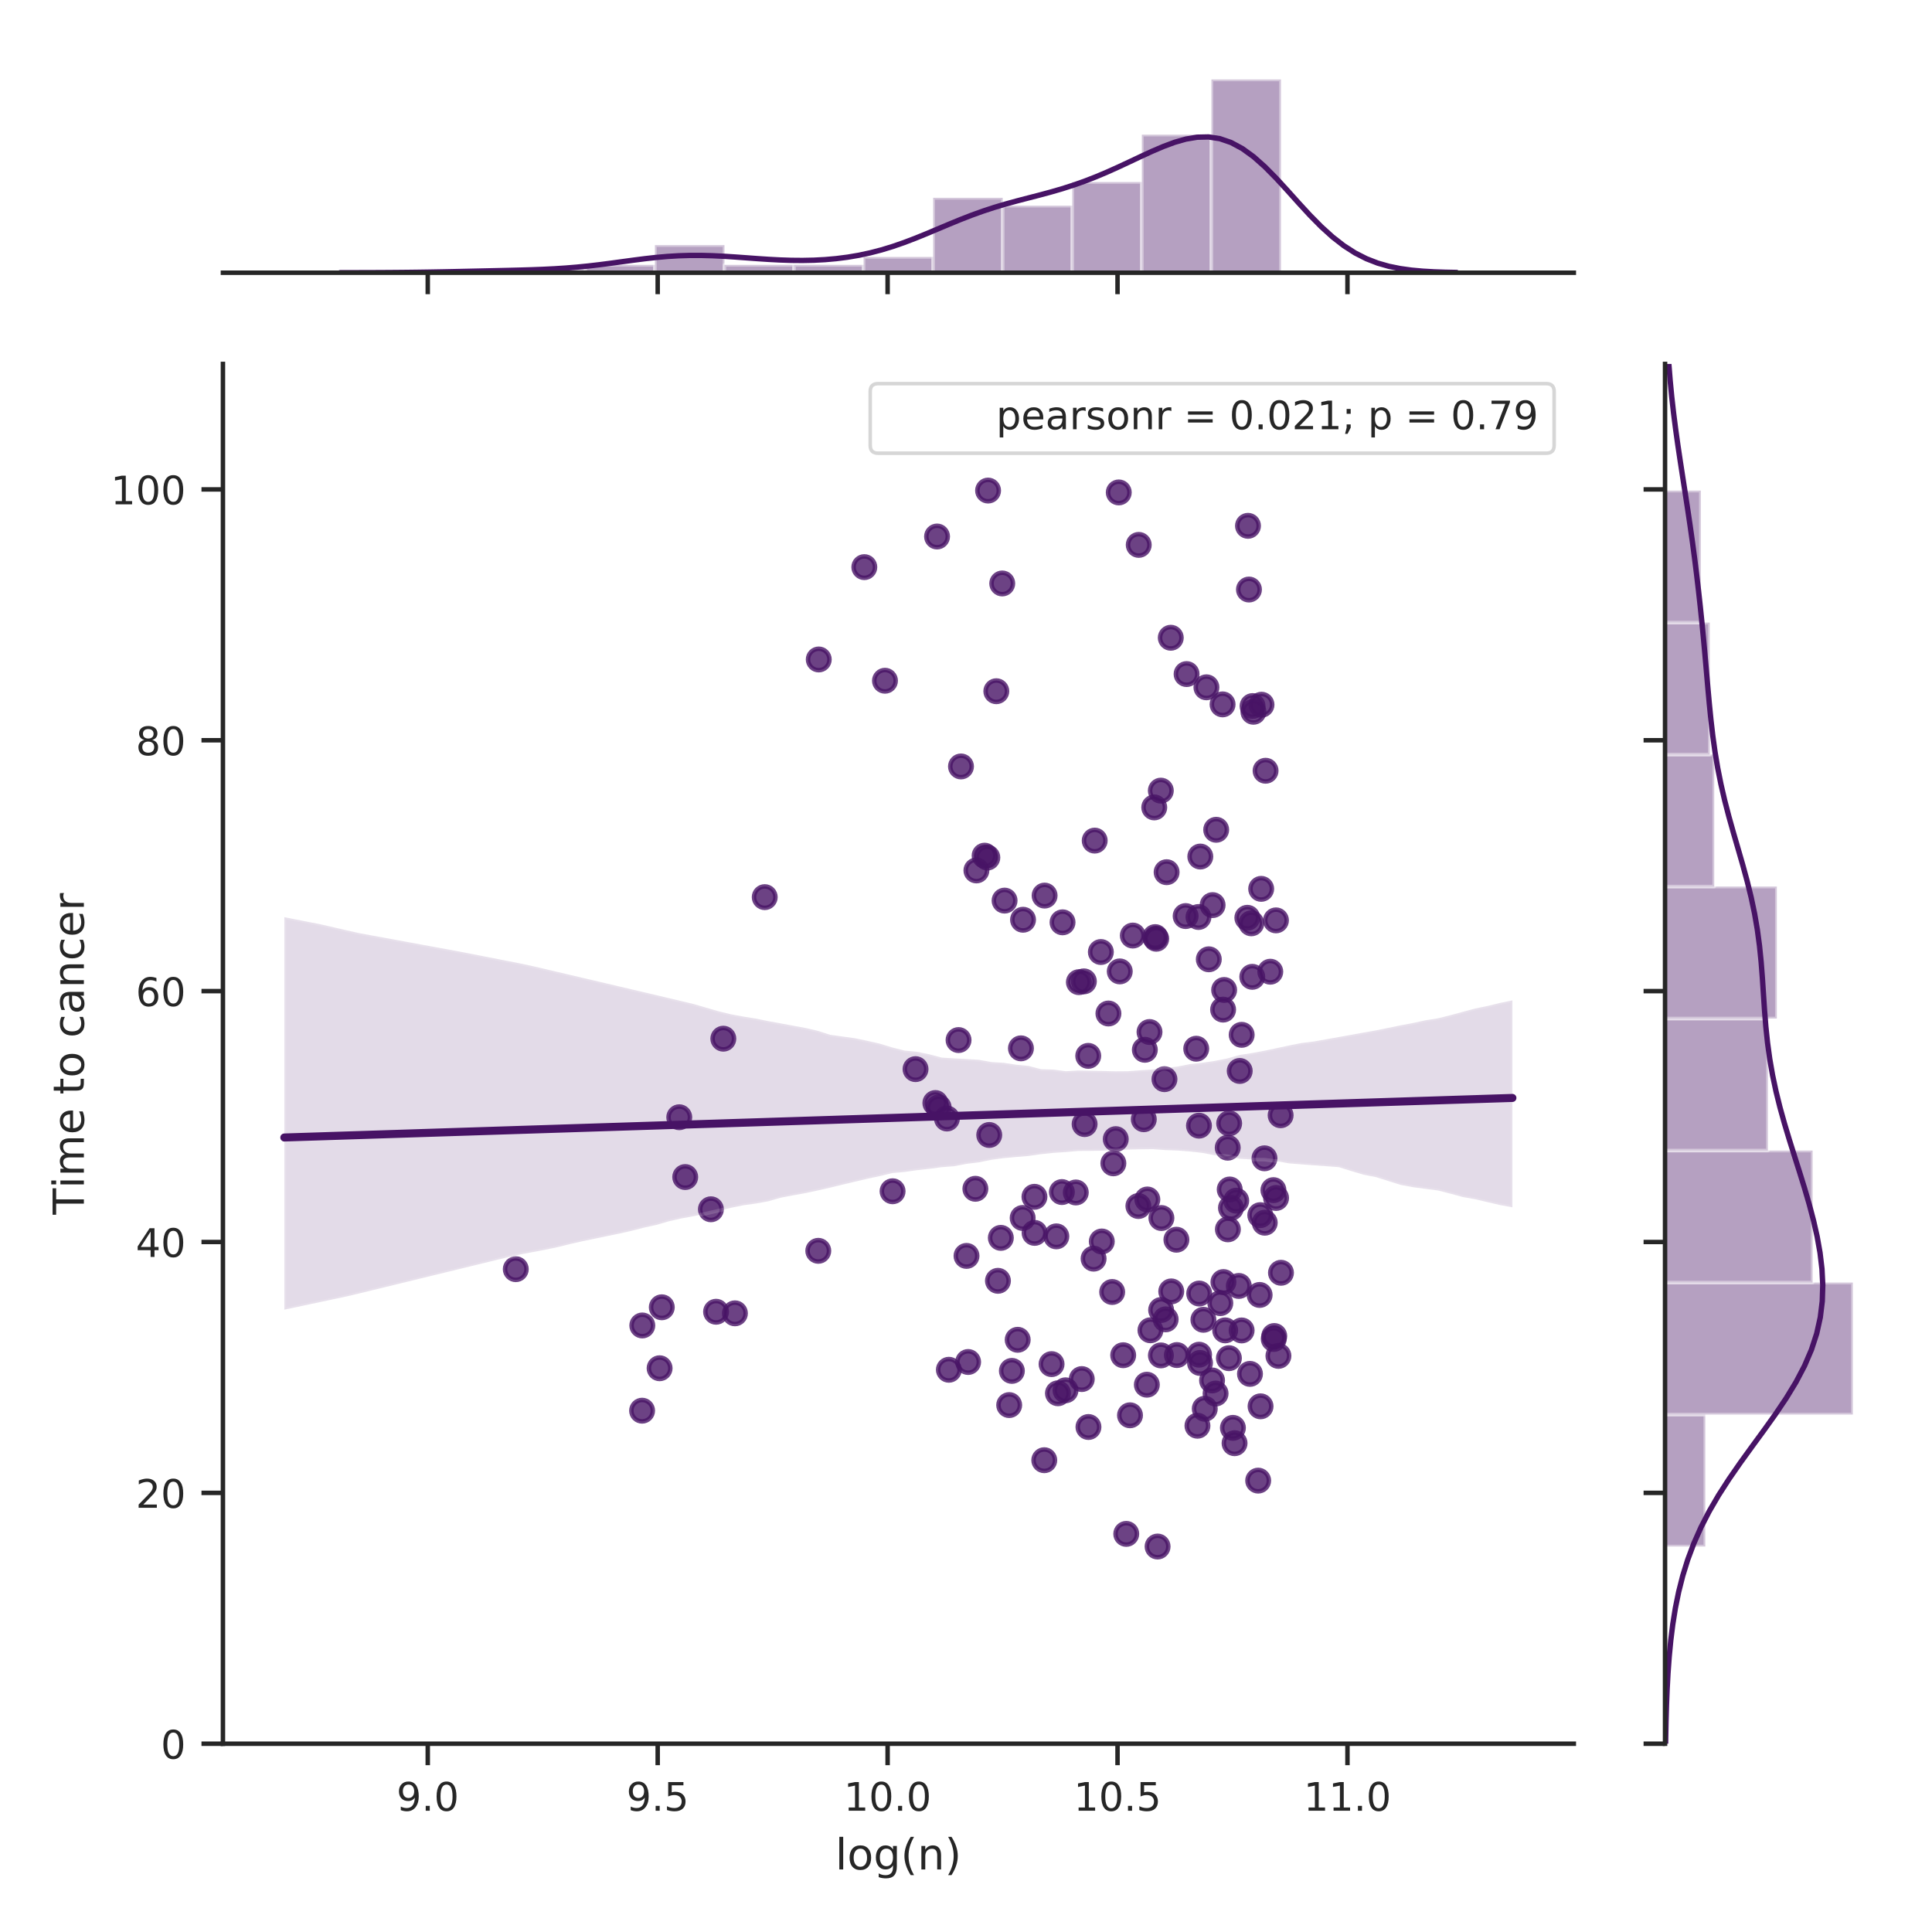 <?xml version="1.0" encoding="utf-8" standalone="no"?>
<!DOCTYPE svg PUBLIC "-//W3C//DTD SVG 1.1//EN"
  "http://www.w3.org/Graphics/SVG/1.1/DTD/svg11.dtd">
<!-- Created with matplotlib (http://matplotlib.org/) -->
<svg height="432pt" version="1.1" viewBox="0 0 432 432" width="432pt" xmlns="http://www.w3.org/2000/svg" xmlns:xlink="http://www.w3.org/1999/xlink">
 <defs>
  <style type="text/css">
*{stroke-linecap:butt;stroke-linejoin:round;}
  </style>
 </defs>
 <g id="figure_1">
  <g id="patch_1">
   <path d="M 0 432 
L 432 432 
L 432 0 
L 0 0 
z
" style="fill:#ffffff;"/>
  </g>
  <g id="axes_1">
   <g id="patch_2">
    <path d="M 49.85 389.9 
L 351.908 389.9 
L 351.908 81.383 
L 49.85 81.383 
z
" style="fill:#ffffff;"/>
   </g>
   <g id="matplotlib.axis_1">
    <g id="xtick_1">
     <g id="line2d_1">
      <defs>
       <path d="M 0 0 
L 0 4.8 
" id="m032e121e28" style="stroke:#262626;"/>
      </defs>
      <g>
       <use style="fill:#262626;stroke:#262626;" x="95.648" xlink:href="#m032e121e28" y="389.9"/>
      </g>
     </g>
     <g id="text_1">
      <!-- 9.0 -->
      <defs>
       <path d="M 10.984 1.516 
L 10.984 10.5 
Q 14.703 8.734 18.5 7.812 
Q 22.312 6.891 25.984 6.891 
Q 35.75 6.891 40.891 13.453 
Q 46.047 20.016 46.781 33.406 
Q 43.953 29.203 39.594 26.953 
Q 35.25 24.703 29.984 24.703 
Q 19.047 24.703 12.672 31.312 
Q 6.297 37.938 6.297 49.422 
Q 6.297 60.641 12.938 67.422 
Q 19.578 74.219 30.609 74.219 
Q 43.266 74.219 49.922 64.516 
Q 56.594 54.828 56.594 36.375 
Q 56.594 19.141 48.406 8.859 
Q 40.234 -1.422 26.422 -1.422 
Q 22.703 -1.422 18.891 -0.688 
Q 15.094 0.047 10.984 1.516 
z
M 30.609 32.422 
Q 37.25 32.422 41.125 36.953 
Q 45.016 41.5 45.016 49.422 
Q 45.016 57.281 41.125 61.844 
Q 37.25 66.406 30.609 66.406 
Q 23.969 66.406 20.094 61.844 
Q 16.219 57.281 16.219 49.422 
Q 16.219 41.5 20.094 36.953 
Q 23.969 32.422 30.609 32.422 
z
" id="DejaVuSans-39"/>
       <path d="M 10.688 12.406 
L 21 12.406 
L 21 0 
L 10.688 0 
z
" id="DejaVuSans-2e"/>
       <path d="M 31.781 66.406 
Q 24.172 66.406 20.328 58.906 
Q 16.5 51.422 16.5 36.375 
Q 16.5 21.391 20.328 13.891 
Q 24.172 6.391 31.781 6.391 
Q 39.453 6.391 43.281 13.891 
Q 47.125 21.391 47.125 36.375 
Q 47.125 51.422 43.281 58.906 
Q 39.453 66.406 31.781 66.406 
z
M 31.781 74.219 
Q 44.047 74.219 50.516 64.516 
Q 56.984 54.828 56.984 36.375 
Q 56.984 17.969 50.516 8.266 
Q 44.047 -1.422 31.781 -1.422 
Q 19.531 -1.422 13.062 8.266 
Q 6.594 17.969 6.594 36.375 
Q 6.594 54.828 13.062 64.516 
Q 19.531 74.219 31.781 74.219 
z
" id="DejaVuSans-30"/>
      </defs>
      <g style="fill:#262626;" transform="translate(88.651 404.887)scale(0.088 -0.088)">
       <use xlink:href="#DejaVuSans-39"/>
       <use x="63.623" xlink:href="#DejaVuSans-2e"/>
       <use x="95.41" xlink:href="#DejaVuSans-30"/>
      </g>
     </g>
    </g>
    <g id="xtick_2">
     <g id="line2d_2">
      <g>
       <use style="fill:#262626;stroke:#262626;" x="147.06" xlink:href="#m032e121e28" y="389.9"/>
      </g>
     </g>
     <g id="text_2">
      <!-- 9.5 -->
      <defs>
       <path d="M 10.797 72.906 
L 49.516 72.906 
L 49.516 64.594 
L 19.828 64.594 
L 19.828 46.734 
Q 21.969 47.469 24.109 47.828 
Q 26.266 48.188 28.422 48.188 
Q 40.625 48.188 47.75 41.5 
Q 54.891 34.812 54.891 23.391 
Q 54.891 11.625 47.562 5.094 
Q 40.234 -1.422 26.906 -1.422 
Q 22.312 -1.422 17.547 -0.641 
Q 12.797 0.141 7.719 1.703 
L 7.719 11.625 
Q 12.109 9.234 16.797 8.062 
Q 21.484 6.891 26.703 6.891 
Q 35.156 6.891 40.078 11.328 
Q 45.016 15.766 45.016 23.391 
Q 45.016 31 40.078 35.438 
Q 35.156 39.891 26.703 39.891 
Q 22.75 39.891 18.812 39.016 
Q 14.891 38.141 10.797 36.281 
z
" id="DejaVuSans-35"/>
      </defs>
      <g style="fill:#262626;" transform="translate(140.063 404.887)scale(0.088 -0.088)">
       <use xlink:href="#DejaVuSans-39"/>
       <use x="63.623" xlink:href="#DejaVuSans-2e"/>
       <use x="95.41" xlink:href="#DejaVuSans-35"/>
      </g>
     </g>
    </g>
    <g id="xtick_3">
     <g id="line2d_3">
      <g>
       <use style="fill:#262626;stroke:#262626;" x="198.472" xlink:href="#m032e121e28" y="389.9"/>
      </g>
     </g>
     <g id="text_3">
      <!-- 10.0 -->
      <defs>
       <path d="M 12.406 8.297 
L 28.516 8.297 
L 28.516 63.922 
L 10.984 60.406 
L 10.984 69.391 
L 28.422 72.906 
L 38.281 72.906 
L 38.281 8.297 
L 54.391 8.297 
L 54.391 0 
L 12.406 0 
z
" id="DejaVuSans-31"/>
      </defs>
      <g style="fill:#262626;" transform="translate(188.675 404.887)scale(0.088 -0.088)">
       <use xlink:href="#DejaVuSans-31"/>
       <use x="63.623" xlink:href="#DejaVuSans-30"/>
       <use x="127.246" xlink:href="#DejaVuSans-2e"/>
       <use x="159.033" xlink:href="#DejaVuSans-30"/>
      </g>
     </g>
    </g>
    <g id="xtick_4">
     <g id="line2d_4">
      <g>
       <use style="fill:#262626;stroke:#262626;" x="249.883" xlink:href="#m032e121e28" y="389.9"/>
      </g>
     </g>
     <g id="text_4">
      <!-- 10.5 -->
      <g style="fill:#262626;" transform="translate(240.086 404.887)scale(0.088 -0.088)">
       <use xlink:href="#DejaVuSans-31"/>
       <use x="63.623" xlink:href="#DejaVuSans-30"/>
       <use x="127.246" xlink:href="#DejaVuSans-2e"/>
       <use x="159.033" xlink:href="#DejaVuSans-35"/>
      </g>
     </g>
    </g>
    <g id="xtick_5">
     <g id="line2d_5">
      <g>
       <use style="fill:#262626;stroke:#262626;" x="301.295" xlink:href="#m032e121e28" y="389.9"/>
      </g>
     </g>
     <g id="text_5">
      <!-- 11.0 -->
      <g style="fill:#262626;" transform="translate(291.498 404.887)scale(0.088 -0.088)">
       <use xlink:href="#DejaVuSans-31"/>
       <use x="63.623" xlink:href="#DejaVuSans-31"/>
       <use x="127.246" xlink:href="#DejaVuSans-2e"/>
       <use x="159.033" xlink:href="#DejaVuSans-30"/>
      </g>
     </g>
    </g>
    <g id="text_6">
     <!-- log(n) -->
     <defs>
      <path d="M 9.422 75.984 
L 18.406 75.984 
L 18.406 0 
L 9.422 0 
z
" id="DejaVuSans-6c"/>
      <path d="M 30.609 48.391 
Q 23.391 48.391 19.188 42.75 
Q 14.984 37.109 14.984 27.297 
Q 14.984 17.484 19.156 11.844 
Q 23.344 6.203 30.609 6.203 
Q 37.797 6.203 41.984 11.859 
Q 46.188 17.531 46.188 27.297 
Q 46.188 37.016 41.984 42.703 
Q 37.797 48.391 30.609 48.391 
z
M 30.609 56 
Q 42.328 56 49.016 48.375 
Q 55.719 40.766 55.719 27.297 
Q 55.719 13.875 49.016 6.219 
Q 42.328 -1.422 30.609 -1.422 
Q 18.844 -1.422 12.172 6.219 
Q 5.516 13.875 5.516 27.297 
Q 5.516 40.766 12.172 48.375 
Q 18.844 56 30.609 56 
z
" id="DejaVuSans-6f"/>
      <path d="M 45.406 27.984 
Q 45.406 37.75 41.375 43.109 
Q 37.359 48.484 30.078 48.484 
Q 22.859 48.484 18.828 43.109 
Q 14.797 37.75 14.797 27.984 
Q 14.797 18.266 18.828 12.891 
Q 22.859 7.516 30.078 7.516 
Q 37.359 7.516 41.375 12.891 
Q 45.406 18.266 45.406 27.984 
z
M 54.391 6.781 
Q 54.391 -7.172 48.188 -13.984 
Q 42 -20.797 29.203 -20.797 
Q 24.469 -20.797 20.266 -20.094 
Q 16.062 -19.391 12.109 -17.922 
L 12.109 -9.188 
Q 16.062 -11.328 19.922 -12.344 
Q 23.781 -13.375 27.781 -13.375 
Q 36.625 -13.375 41.016 -8.766 
Q 45.406 -4.156 45.406 5.172 
L 45.406 9.625 
Q 42.625 4.781 38.281 2.391 
Q 33.938 0 27.875 0 
Q 17.828 0 11.672 7.656 
Q 5.516 15.328 5.516 27.984 
Q 5.516 40.672 11.672 48.328 
Q 17.828 56 27.875 56 
Q 33.938 56 38.281 53.609 
Q 42.625 51.219 45.406 46.391 
L 45.406 54.688 
L 54.391 54.688 
z
" id="DejaVuSans-67"/>
      <path d="M 31 75.875 
Q 24.469 64.656 21.281 53.656 
Q 18.109 42.672 18.109 31.391 
Q 18.109 20.125 21.312 9.062 
Q 24.516 -2 31 -13.188 
L 23.188 -13.188 
Q 15.875 -1.703 12.234 9.375 
Q 8.594 20.453 8.594 31.391 
Q 8.594 42.281 12.203 53.312 
Q 15.828 64.359 23.188 75.875 
z
" id="DejaVuSans-28"/>
      <path d="M 54.891 33.016 
L 54.891 0 
L 45.906 0 
L 45.906 32.719 
Q 45.906 40.484 42.875 44.328 
Q 39.844 48.188 33.797 48.188 
Q 26.516 48.188 22.312 43.547 
Q 18.109 38.922 18.109 30.906 
L 18.109 0 
L 9.078 0 
L 9.078 54.688 
L 18.109 54.688 
L 18.109 46.188 
Q 21.344 51.125 25.703 53.562 
Q 30.078 56 35.797 56 
Q 45.219 56 50.047 50.172 
Q 54.891 44.344 54.891 33.016 
z
" id="DejaVuSans-6e"/>
      <path d="M 8.016 75.875 
L 15.828 75.875 
Q 23.141 64.359 26.781 53.312 
Q 30.422 42.281 30.422 31.391 
Q 30.422 20.453 26.781 9.375 
Q 23.141 -1.703 15.828 -13.188 
L 8.016 -13.188 
Q 14.5 -2 17.703 9.062 
Q 20.906 20.125 20.906 31.391 
Q 20.906 42.672 17.703 53.656 
Q 14.5 64.656 8.016 75.875 
z
" id="DejaVuSans-29"/>
     </defs>
     <g style="fill:#262626;" transform="translate(186.774 418.011)scale(0.096 -0.096)">
      <use xlink:href="#DejaVuSans-6c"/>
      <use x="27.783" xlink:href="#DejaVuSans-6f"/>
      <use x="88.965" xlink:href="#DejaVuSans-67"/>
      <use x="152.441" xlink:href="#DejaVuSans-28"/>
      <use x="191.455" xlink:href="#DejaVuSans-6e"/>
      <use x="254.834" xlink:href="#DejaVuSans-29"/>
     </g>
    </g>
   </g>
   <g id="matplotlib.axis_2">
    <g id="ytick_1">
     <g id="line2d_6">
      <defs>
       <path d="M 0 0 
L -4.8 0 
" id="mc5fca387bd" style="stroke:#262626;"/>
      </defs>
      <g>
       <use style="fill:#262626;stroke:#262626;" x="49.85" xlink:href="#mc5fca387bd" y="389.9"/>
      </g>
     </g>
     <g id="text_7">
      <!-- 0 -->
      <g style="fill:#262626;" transform="translate(35.951 393.243)scale(0.088 -0.088)">
       <use xlink:href="#DejaVuSans-30"/>
      </g>
     </g>
    </g>
    <g id="ytick_2">
     <g id="line2d_7">
      <g>
       <use style="fill:#262626;stroke:#262626;" x="49.85" xlink:href="#mc5fca387bd" y="333.806"/>
      </g>
     </g>
     <g id="text_8">
      <!-- 20 -->
      <defs>
       <path d="M 19.188 8.297 
L 53.609 8.297 
L 53.609 0 
L 7.328 0 
L 7.328 8.297 
Q 12.938 14.109 22.625 23.891 
Q 32.328 33.688 34.812 36.531 
Q 39.547 41.844 41.422 45.531 
Q 43.312 49.219 43.312 52.781 
Q 43.312 58.594 39.234 62.25 
Q 35.156 65.922 28.609 65.922 
Q 23.969 65.922 18.812 64.312 
Q 13.672 62.703 7.812 59.422 
L 7.812 69.391 
Q 13.766 71.781 18.938 73 
Q 24.125 74.219 28.422 74.219 
Q 39.75 74.219 46.484 68.547 
Q 53.219 62.891 53.219 53.422 
Q 53.219 48.922 51.531 44.891 
Q 49.859 40.875 45.406 35.406 
Q 44.188 33.984 37.641 27.219 
Q 31.109 20.453 19.188 8.297 
z
" id="DejaVuSans-32"/>
      </defs>
      <g style="fill:#262626;" transform="translate(30.352 337.149)scale(0.088 -0.088)">
       <use xlink:href="#DejaVuSans-32"/>
       <use x="63.623" xlink:href="#DejaVuSans-30"/>
      </g>
     </g>
    </g>
    <g id="ytick_3">
     <g id="line2d_8">
      <g>
       <use style="fill:#262626;stroke:#262626;" x="49.85" xlink:href="#mc5fca387bd" y="277.712"/>
      </g>
     </g>
     <g id="text_9">
      <!-- 40 -->
      <defs>
       <path d="M 37.797 64.312 
L 12.891 25.391 
L 37.797 25.391 
z
M 35.203 72.906 
L 47.609 72.906 
L 47.609 25.391 
L 58.016 25.391 
L 58.016 17.188 
L 47.609 17.188 
L 47.609 0 
L 37.797 0 
L 37.797 17.188 
L 4.891 17.188 
L 4.891 26.703 
z
" id="DejaVuSans-34"/>
      </defs>
      <g style="fill:#262626;" transform="translate(30.352 281.055)scale(0.088 -0.088)">
       <use xlink:href="#DejaVuSans-34"/>
       <use x="63.623" xlink:href="#DejaVuSans-30"/>
      </g>
     </g>
    </g>
    <g id="ytick_4">
     <g id="line2d_9">
      <g>
       <use style="fill:#262626;stroke:#262626;" x="49.85" xlink:href="#mc5fca387bd" y="221.618"/>
      </g>
     </g>
     <g id="text_10">
      <!-- 60 -->
      <defs>
       <path d="M 33.016 40.375 
Q 26.375 40.375 22.484 35.828 
Q 18.609 31.297 18.609 23.391 
Q 18.609 15.531 22.484 10.953 
Q 26.375 6.391 33.016 6.391 
Q 39.656 6.391 43.531 10.953 
Q 47.406 15.531 47.406 23.391 
Q 47.406 31.297 43.531 35.828 
Q 39.656 40.375 33.016 40.375 
z
M 52.594 71.297 
L 52.594 62.312 
Q 48.875 64.062 45.094 64.984 
Q 41.312 65.922 37.594 65.922 
Q 27.828 65.922 22.672 59.328 
Q 17.531 52.734 16.797 39.406 
Q 19.672 43.656 24.016 45.922 
Q 28.375 48.188 33.594 48.188 
Q 44.578 48.188 50.953 41.516 
Q 57.328 34.859 57.328 23.391 
Q 57.328 12.156 50.688 5.359 
Q 44.047 -1.422 33.016 -1.422 
Q 20.359 -1.422 13.672 8.266 
Q 6.984 17.969 6.984 36.375 
Q 6.984 53.656 15.188 63.938 
Q 23.391 74.219 37.203 74.219 
Q 40.922 74.219 44.703 73.484 
Q 48.484 72.75 52.594 71.297 
z
" id="DejaVuSans-36"/>
      </defs>
      <g style="fill:#262626;" transform="translate(30.352 224.961)scale(0.088 -0.088)">
       <use xlink:href="#DejaVuSans-36"/>
       <use x="63.623" xlink:href="#DejaVuSans-30"/>
      </g>
     </g>
    </g>
    <g id="ytick_5">
     <g id="line2d_10">
      <g>
       <use style="fill:#262626;stroke:#262626;" x="49.85" xlink:href="#mc5fca387bd" y="165.524"/>
      </g>
     </g>
     <g id="text_11">
      <!-- 80 -->
      <defs>
       <path d="M 31.781 34.625 
Q 24.75 34.625 20.719 30.859 
Q 16.703 27.094 16.703 20.516 
Q 16.703 13.922 20.719 10.156 
Q 24.75 6.391 31.781 6.391 
Q 38.812 6.391 42.859 10.172 
Q 46.922 13.969 46.922 20.516 
Q 46.922 27.094 42.891 30.859 
Q 38.875 34.625 31.781 34.625 
z
M 21.922 38.812 
Q 15.578 40.375 12.031 44.719 
Q 8.5 49.078 8.5 55.328 
Q 8.5 64.062 14.719 69.141 
Q 20.953 74.219 31.781 74.219 
Q 42.672 74.219 48.875 69.141 
Q 55.078 64.062 55.078 55.328 
Q 55.078 49.078 51.531 44.719 
Q 48 40.375 41.703 38.812 
Q 48.828 37.156 52.797 32.312 
Q 56.781 27.484 56.781 20.516 
Q 56.781 9.906 50.312 4.234 
Q 43.844 -1.422 31.781 -1.422 
Q 19.734 -1.422 13.25 4.234 
Q 6.781 9.906 6.781 20.516 
Q 6.781 27.484 10.781 32.312 
Q 14.797 37.156 21.922 38.812 
z
M 18.312 54.391 
Q 18.312 48.734 21.844 45.562 
Q 25.391 42.391 31.781 42.391 
Q 38.141 42.391 41.719 45.562 
Q 45.312 48.734 45.312 54.391 
Q 45.312 60.062 41.719 63.234 
Q 38.141 66.406 31.781 66.406 
Q 25.391 66.406 21.844 63.234 
Q 18.312 60.062 18.312 54.391 
z
" id="DejaVuSans-38"/>
      </defs>
      <g style="fill:#262626;" transform="translate(30.352 168.868)scale(0.088 -0.088)">
       <use xlink:href="#DejaVuSans-38"/>
       <use x="63.623" xlink:href="#DejaVuSans-30"/>
      </g>
     </g>
    </g>
    <g id="ytick_6">
     <g id="line2d_11">
      <g>
       <use style="fill:#262626;stroke:#262626;" x="49.85" xlink:href="#mc5fca387bd" y="109.43"/>
      </g>
     </g>
     <g id="text_12">
      <!-- 100 -->
      <g style="fill:#262626;" transform="translate(24.753 112.774)scale(0.088 -0.088)">
       <use xlink:href="#DejaVuSans-31"/>
       <use x="63.623" xlink:href="#DejaVuSans-30"/>
       <use x="127.246" xlink:href="#DejaVuSans-30"/>
      </g>
     </g>
    </g>
    <g id="text_13">
     <!-- Time to cancer -->
     <defs>
      <path d="M -0.297 72.906 
L 61.375 72.906 
L 61.375 64.594 
L 35.5 64.594 
L 35.5 0 
L 25.594 0 
L 25.594 64.594 
L -0.297 64.594 
z
" id="DejaVuSans-54"/>
      <path d="M 9.422 54.688 
L 18.406 54.688 
L 18.406 0 
L 9.422 0 
z
M 9.422 75.984 
L 18.406 75.984 
L 18.406 64.594 
L 9.422 64.594 
z
" id="DejaVuSans-69"/>
      <path d="M 52 44.188 
Q 55.375 50.25 60.062 53.125 
Q 64.75 56 71.094 56 
Q 79.641 56 84.281 50.016 
Q 88.922 44.047 88.922 33.016 
L 88.922 0 
L 79.891 0 
L 79.891 32.719 
Q 79.891 40.578 77.094 44.375 
Q 74.312 48.188 68.609 48.188 
Q 61.625 48.188 57.562 43.547 
Q 53.516 38.922 53.516 30.906 
L 53.516 0 
L 44.484 0 
L 44.484 32.719 
Q 44.484 40.625 41.703 44.406 
Q 38.922 48.188 33.109 48.188 
Q 26.219 48.188 22.156 43.531 
Q 18.109 38.875 18.109 30.906 
L 18.109 0 
L 9.078 0 
L 9.078 54.688 
L 18.109 54.688 
L 18.109 46.188 
Q 21.188 51.219 25.484 53.609 
Q 29.781 56 35.688 56 
Q 41.656 56 45.828 52.969 
Q 50 49.953 52 44.188 
z
" id="DejaVuSans-6d"/>
      <path d="M 56.203 29.594 
L 56.203 25.203 
L 14.891 25.203 
Q 15.484 15.922 20.484 11.062 
Q 25.484 6.203 34.422 6.203 
Q 39.594 6.203 44.453 7.469 
Q 49.312 8.734 54.109 11.281 
L 54.109 2.781 
Q 49.266 0.734 44.188 -0.344 
Q 39.109 -1.422 33.891 -1.422 
Q 20.797 -1.422 13.156 6.188 
Q 5.516 13.812 5.516 26.812 
Q 5.516 40.234 12.766 48.109 
Q 20.016 56 32.328 56 
Q 43.359 56 49.781 48.891 
Q 56.203 41.797 56.203 29.594 
z
M 47.219 32.234 
Q 47.125 39.594 43.094 43.984 
Q 39.062 48.391 32.422 48.391 
Q 24.906 48.391 20.391 44.141 
Q 15.875 39.891 15.188 32.172 
z
" id="DejaVuSans-65"/>
      <path id="DejaVuSans-20"/>
      <path d="M 18.312 70.219 
L 18.312 54.688 
L 36.812 54.688 
L 36.812 47.703 
L 18.312 47.703 
L 18.312 18.016 
Q 18.312 11.328 20.141 9.422 
Q 21.969 7.516 27.594 7.516 
L 36.812 7.516 
L 36.812 0 
L 27.594 0 
Q 17.188 0 13.234 3.875 
Q 9.281 7.766 9.281 18.016 
L 9.281 47.703 
L 2.688 47.703 
L 2.688 54.688 
L 9.281 54.688 
L 9.281 70.219 
z
" id="DejaVuSans-74"/>
      <path d="M 48.781 52.594 
L 48.781 44.188 
Q 44.969 46.297 41.141 47.344 
Q 37.312 48.391 33.406 48.391 
Q 24.656 48.391 19.812 42.844 
Q 14.984 37.312 14.984 27.297 
Q 14.984 17.281 19.812 11.734 
Q 24.656 6.203 33.406 6.203 
Q 37.312 6.203 41.141 7.25 
Q 44.969 8.297 48.781 10.406 
L 48.781 2.094 
Q 45.016 0.344 40.984 -0.531 
Q 36.969 -1.422 32.422 -1.422 
Q 20.062 -1.422 12.781 6.344 
Q 5.516 14.109 5.516 27.297 
Q 5.516 40.672 12.859 48.328 
Q 20.219 56 33.016 56 
Q 37.156 56 41.109 55.141 
Q 45.062 54.297 48.781 52.594 
z
" id="DejaVuSans-63"/>
      <path d="M 34.281 27.484 
Q 23.391 27.484 19.188 25 
Q 14.984 22.516 14.984 16.5 
Q 14.984 11.719 18.141 8.906 
Q 21.297 6.109 26.703 6.109 
Q 34.188 6.109 38.703 11.406 
Q 43.219 16.703 43.219 25.484 
L 43.219 27.484 
z
M 52.203 31.203 
L 52.203 0 
L 43.219 0 
L 43.219 8.297 
Q 40.141 3.328 35.547 0.953 
Q 30.953 -1.422 24.312 -1.422 
Q 15.922 -1.422 10.953 3.297 
Q 6 8.016 6 15.922 
Q 6 25.141 12.172 29.828 
Q 18.359 34.516 30.609 34.516 
L 43.219 34.516 
L 43.219 35.406 
Q 43.219 41.609 39.141 45 
Q 35.062 48.391 27.688 48.391 
Q 23 48.391 18.547 47.266 
Q 14.109 46.141 10.016 43.891 
L 10.016 52.203 
Q 14.938 54.109 19.578 55.047 
Q 24.219 56 28.609 56 
Q 40.484 56 46.344 49.844 
Q 52.203 43.703 52.203 31.203 
z
" id="DejaVuSans-61"/>
      <path d="M 41.109 46.297 
Q 39.594 47.172 37.812 47.578 
Q 36.031 48 33.891 48 
Q 26.266 48 22.188 43.047 
Q 18.109 38.094 18.109 28.812 
L 18.109 0 
L 9.078 0 
L 9.078 54.688 
L 18.109 54.688 
L 18.109 46.188 
Q 20.953 51.172 25.484 53.578 
Q 30.031 56 36.531 56 
Q 37.453 56 38.578 55.875 
Q 39.703 55.766 41.062 55.516 
z
" id="DejaVuSans-72"/>
     </defs>
     <g style="fill:#262626;" transform="translate(18.756 271.592)rotate(-90)scale(0.096 -0.096)">
      <use xlink:href="#DejaVuSans-54"/>
      <use x="61.037" xlink:href="#DejaVuSans-69"/>
      <use x="88.82" xlink:href="#DejaVuSans-6d"/>
      <use x="186.232" xlink:href="#DejaVuSans-65"/>
      <use x="247.756" xlink:href="#DejaVuSans-20"/>
      <use x="279.543" xlink:href="#DejaVuSans-74"/>
      <use x="318.752" xlink:href="#DejaVuSans-6f"/>
      <use x="379.934" xlink:href="#DejaVuSans-20"/>
      <use x="411.721" xlink:href="#DejaVuSans-63"/>
      <use x="466.701" xlink:href="#DejaVuSans-61"/>
      <use x="527.98" xlink:href="#DejaVuSans-6e"/>
      <use x="591.359" xlink:href="#DejaVuSans-63"/>
      <use x="646.34" xlink:href="#DejaVuSans-65"/>
      <use x="707.863" xlink:href="#DejaVuSans-72"/>
     </g>
    </g>
   </g>
   <g id="PathCollection_1">
    <defs>
     <path d="M 0 2.4 
C 0.636 2.4 1.247 2.147 1.697 1.697 
C 2.147 1.247 2.4 0.636 2.4 0 
C 2.4 -0.636 2.147 -1.247 1.697 -1.697 
C 1.247 -2.147 0.636 -2.4 0 -2.4 
C -0.636 -2.4 -1.247 -2.147 -1.697 -1.697 
C -2.147 -1.247 -2.4 -0.636 -2.4 0 
C -2.4 0.636 -2.147 1.247 -1.697 1.697 
C -1.247 2.147 -0.636 2.4 0 2.4 
z
" id="ma5f5887b5a" style="stroke:#471365;stroke-opacity:0.8;"/>
    </defs>
    <g clip-path="url(#p378b198ada)">
     <use style="fill:#471365;fill-opacity:0.8;stroke:#471365;stroke-opacity:0.8;" x="233.5" xlink:href="#ma5f5887b5a" y="326.506"/>
     <use style="fill:#471365;fill-opacity:0.8;stroke:#471365;stroke-opacity:0.8;" x="256.55" xlink:href="#ma5f5887b5a" y="268.207"/>
     <use style="fill:#471365;fill-opacity:0.8;stroke:#471365;stroke-opacity:0.8;" x="257.243" xlink:href="#ma5f5887b5a" y="297.453"/>
     <use style="fill:#471365;fill-opacity:0.8;stroke:#471365;stroke-opacity:0.8;" x="223.142" xlink:href="#ma5f5887b5a" y="286.395"/>
     <use style="fill:#471365;fill-opacity:0.8;stroke:#471365;stroke-opacity:0.8;" x="143.573" xlink:href="#ma5f5887b5a" y="315.433"/>
     <use style="fill:#471365;fill-opacity:0.8;stroke:#471365;stroke-opacity:0.8;" x="281.657" xlink:href="#ma5f5887b5a" y="289.553"/>
     <use style="fill:#471365;fill-opacity:0.8;stroke:#471365;stroke-opacity:0.8;" x="212.171" xlink:href="#ma5f5887b5a" y="306.282"/>
     <use style="fill:#471365;fill-opacity:0.8;stroke:#471365;stroke-opacity:0.8;" x="258.84" xlink:href="#ma5f5887b5a" y="345.809"/>
     <use style="fill:#471365;fill-opacity:0.8;stroke:#471365;stroke-opacity:0.8;" x="236.56" xlink:href="#ma5f5887b5a" y="311.538"/>
     <use style="fill:#471365;fill-opacity:0.8;stroke:#471365;stroke-opacity:0.8;" x="267.478" xlink:href="#ma5f5887b5a" y="234.497"/>
     <use style="fill:#471365;fill-opacity:0.8;stroke:#471365;stroke-opacity:0.8;" x="153.216" xlink:href="#ma5f5887b5a" y="263.189"/>
     <use style="fill:#471365;fill-opacity:0.8;stroke:#471365;stroke-opacity:0.8;" x="209.527" xlink:href="#ma5f5887b5a" y="119.965"/>
     <use style="fill:#471365;fill-opacity:0.8;stroke:#471365;stroke-opacity:0.8;" x="270.291" xlink:href="#ma5f5887b5a" y="214.503"/>
     <use style="fill:#471365;fill-opacity:0.8;stroke:#471365;stroke-opacity:0.8;" x="251.147" xlink:href="#ma5f5887b5a" y="303.031"/>
     <use style="fill:#471365;fill-opacity:0.8;stroke:#471365;stroke-opacity:0.8;" x="151.884" xlink:href="#ma5f5887b5a" y="249.819"/>
     <use style="fill:#471365;fill-opacity:0.8;stroke:#471365;stroke-opacity:0.8;" x="238.25" xlink:href="#ma5f5887b5a" y="310.877"/>
     <use style="fill:#471365;fill-opacity:0.8;stroke:#471365;stroke-opacity:0.8;" x="280.077" xlink:href="#ma5f5887b5a" y="157.879"/>
     <use style="fill:#471365;fill-opacity:0.8;stroke:#471365;stroke-opacity:0.8;" x="161.736" xlink:href="#ma5f5887b5a" y="232.253"/>
     <use style="fill:#471365;fill-opacity:0.8;stroke:#471365;stroke-opacity:0.8;" x="273.563" xlink:href="#ma5f5887b5a" y="286.672"/>
     <use style="fill:#471365;fill-opacity:0.8;stroke:#471365;stroke-opacity:0.8;" x="272.863" xlink:href="#ma5f5887b5a" y="291.382"/>
     <use style="fill:#471365;fill-opacity:0.8;stroke:#471365;stroke-opacity:0.8;" x="274.843" xlink:href="#ma5f5887b5a" y="251.187"/>
     <use style="fill:#471365;fill-opacity:0.8;stroke:#471365;stroke-opacity:0.8;" x="227.559" xlink:href="#ma5f5887b5a" y="299.581"/>
     <use style="fill:#471365;fill-opacity:0.8;stroke:#471365;stroke-opacity:0.8;" x="268.092" xlink:href="#ma5f5887b5a" y="251.701"/>
     <use style="fill:#471365;fill-opacity:0.8;stroke:#471365;stroke-opacity:0.8;" x="280.01" xlink:href="#ma5f5887b5a" y="218.422"/>
     <use style="fill:#471365;fill-opacity:0.8;stroke:#471365;stroke-opacity:0.8;" x="170.996" xlink:href="#ma5f5887b5a" y="200.602"/>
     <use style="fill:#471365;fill-opacity:0.8;stroke:#471365;stroke-opacity:0.8;" x="244.778" xlink:href="#ma5f5887b5a" y="187.962"/>
     <use style="fill:#471365;fill-opacity:0.8;stroke:#471365;stroke-opacity:0.8;" x="250.382" xlink:href="#ma5f5887b5a" y="217.208"/>
     <use style="fill:#471365;fill-opacity:0.8;stroke:#471365;stroke-opacity:0.8;" x="281.799" xlink:href="#ma5f5887b5a" y="271.711"/>
     <use style="fill:#471365;fill-opacity:0.8;stroke:#471365;stroke-opacity:0.8;" x="158.959" xlink:href="#ma5f5887b5a" y="270.397"/>
     <use style="fill:#471365;fill-opacity:0.8;stroke:#471365;stroke-opacity:0.8;" x="251.833" xlink:href="#ma5f5887b5a" y="342.981"/>
     <use style="fill:#471365;fill-opacity:0.8;stroke:#471365;stroke-opacity:0.8;" x="274.559" xlink:href="#ma5f5887b5a" y="274.884"/>
     <use style="fill:#471365;fill-opacity:0.8;stroke:#471365;stroke-opacity:0.8;" x="276.423" xlink:href="#ma5f5887b5a" y="268.476"/>
     <use style="fill:#471365;fill-opacity:0.8;stroke:#471365;stroke-opacity:0.8;" x="286.353" xlink:href="#ma5f5887b5a" y="249.373"/>
     <use style="fill:#471365;fill-opacity:0.8;stroke:#471365;stroke-opacity:0.8;" x="282.802" xlink:href="#ma5f5887b5a" y="273.401"/>
     <use style="fill:#471365;fill-opacity:0.8;stroke:#471365;stroke-opacity:0.8;" x="274.788" xlink:href="#ma5f5887b5a" y="303.692"/>
     <use style="fill:#471365;fill-opacity:0.8;stroke:#471365;stroke-opacity:0.8;" x="267.983" xlink:href="#ma5f5887b5a" y="205.044"/>
     <use style="fill:#471365;fill-opacity:0.8;stroke:#471365;stroke-opacity:0.8;" x="276.051" xlink:href="#ma5f5887b5a" y="322.703"/>
     <use style="fill:#471365;fill-opacity:0.8;stroke:#471365;stroke-opacity:0.8;" x="241.885" xlink:href="#ma5f5887b5a" y="308.364"/>
     <use style="fill:#471365;fill-opacity:0.8;stroke:#471365;stroke-opacity:0.8;" x="253.301" xlink:href="#ma5f5887b5a" y="209.193"/>
     <use style="fill:#471365;fill-opacity:0.8;stroke:#471365;stroke-opacity:0.8;" x="277.631" xlink:href="#ma5f5887b5a" y="297.491"/>
     <use style="fill:#471365;fill-opacity:0.8;stroke:#471365;stroke-opacity:0.8;" x="263.047" xlink:href="#ma5f5887b5a" y="277.205"/>
     <use style="fill:#471365;fill-opacity:0.8;stroke:#471365;stroke-opacity:0.8;" x="259.581" xlink:href="#ma5f5887b5a" y="303.07"/>
     <use style="fill:#471365;fill-opacity:0.8;stroke:#471365;stroke-opacity:0.8;" x="274.521" xlink:href="#ma5f5887b5a" y="256.627"/>
     <use style="fill:#471365;fill-opacity:0.8;stroke:#471365;stroke-opacity:0.8;" x="277.004" xlink:href="#ma5f5887b5a" y="287.54"/>
     <use style="fill:#471365;fill-opacity:0.8;stroke:#471365;stroke-opacity:0.8;" x="224.626" xlink:href="#ma5f5887b5a" y="201.378"/>
     <use style="fill:#471365;fill-opacity:0.8;stroke:#471365;stroke-opacity:0.8;" x="250.159" xlink:href="#ma5f5887b5a" y="110.107"/>
     <use style="fill:#471365;fill-opacity:0.8;stroke:#471365;stroke-opacity:0.8;" x="147.978" xlink:href="#ma5f5887b5a" y="292.312"/>
     <use style="fill:#471365;fill-opacity:0.8;stroke:#471365;stroke-opacity:0.8;" x="248.95" xlink:href="#ma5f5887b5a" y="260.123"/>
     <use style="fill:#471365;fill-opacity:0.8;stroke:#471365;stroke-opacity:0.8;" x="242.521" xlink:href="#ma5f5887b5a" y="251.348"/>
     <use style="fill:#471365;fill-opacity:0.8;stroke:#471365;stroke-opacity:0.8;" x="243.382" xlink:href="#ma5f5887b5a" y="319.083"/>
     <use style="fill:#471365;fill-opacity:0.8;stroke:#471365;stroke-opacity:0.8;" x="279.27" xlink:href="#ma5f5887b5a" y="131.822"/>
     <use style="fill:#471365;fill-opacity:0.8;stroke:#471365;stroke-opacity:0.8;" x="231.305" xlink:href="#ma5f5887b5a" y="267.608"/>
     <use style="fill:#471365;fill-opacity:0.8;stroke:#471365;stroke-opacity:0.8;" x="209.886" xlink:href="#ma5f5887b5a" y="247.621"/>
     <use style="fill:#471365;fill-opacity:0.8;stroke:#471365;stroke-opacity:0.8;" x="265.113" xlink:href="#ma5f5887b5a" y="204.836"/>
     <use style="fill:#471365;fill-opacity:0.8;stroke:#471365;stroke-opacity:0.8;" x="285.334" xlink:href="#ma5f5887b5a" y="267.869"/>
     <use style="fill:#471365;fill-opacity:0.8;stroke:#471365;stroke-opacity:0.8;" x="221.194" xlink:href="#ma5f5887b5a" y="253.784"/>
     <use style="fill:#471365;fill-opacity:0.8;stroke:#471365;stroke-opacity:0.8;" x="255.99" xlink:href="#ma5f5887b5a" y="234.735"/>
     <use style="fill:#471365;fill-opacity:0.8;stroke:#471365;stroke-opacity:0.8;" x="223.79" xlink:href="#ma5f5887b5a" y="276.79"/>
     <use style="fill:#471365;fill-opacity:0.8;stroke:#471365;stroke-opacity:0.8;" x="255.756" xlink:href="#ma5f5887b5a" y="250.265"/>
     <use style="fill:#471365;fill-opacity:0.8;stroke:#471365;stroke-opacity:0.8;" x="284.926" xlink:href="#ma5f5887b5a" y="298.736"/>
     <use style="fill:#471365;fill-opacity:0.8;stroke:#471365;stroke-opacity:0.8;" x="273.719" xlink:href="#ma5f5887b5a" y="221.365"/>
     <use style="fill:#471365;fill-opacity:0.8;stroke:#471365;stroke-opacity:0.8;" x="281.863" xlink:href="#ma5f5887b5a" y="314.457"/>
     <use style="fill:#471365;fill-opacity:0.8;stroke:#471365;stroke-opacity:0.8;" x="249.486" xlink:href="#ma5f5887b5a" y="254.714"/>
     <use style="fill:#471365;fill-opacity:0.8;stroke:#471365;stroke-opacity:0.8;" x="285.307" xlink:href="#ma5f5887b5a" y="205.797"/>
     <use style="fill:#471365;fill-opacity:0.8;stroke:#471365;stroke-opacity:0.8;" x="222.779" xlink:href="#ma5f5887b5a" y="154.559"/>
     <use style="fill:#471365;fill-opacity:0.8;stroke:#471365;stroke-opacity:0.8;" x="282.986" xlink:href="#ma5f5887b5a" y="172.34"/>
     <use style="fill:#471365;fill-opacity:0.8;stroke:#471365;stroke-opacity:0.8;" x="273.372" xlink:href="#ma5f5887b5a" y="157.502"/>
     <use style="fill:#471365;fill-opacity:0.8;stroke:#471365;stroke-opacity:0.8;" x="258.534" xlink:href="#ma5f5887b5a" y="209.908"/>
     <use style="fill:#471365;fill-opacity:0.8;stroke:#471365;stroke-opacity:0.8;" x="269.758" xlink:href="#ma5f5887b5a" y="153.683"/>
     <use style="fill:#471365;fill-opacity:0.8;stroke:#471365;stroke-opacity:0.8;" x="263.152" xlink:href="#ma5f5887b5a" y="302.993"/>
     <use style="fill:#471365;fill-opacity:0.8;stroke:#471365;stroke-opacity:0.8;" x="268.144" xlink:href="#ma5f5887b5a" y="289.238"/>
     <use style="fill:#471365;fill-opacity:0.8;stroke:#471365;stroke-opacity:0.8;" x="277.206" xlink:href="#ma5f5887b5a" y="239.468"/>
     <use style="fill:#471365;fill-opacity:0.8;stroke:#471365;stroke-opacity:0.8;" x="254.546" xlink:href="#ma5f5887b5a" y="269.667"/>
     <use style="fill:#471365;fill-opacity:0.8;stroke:#471365;stroke-opacity:0.8;" x="160.114" xlink:href="#ma5f5887b5a" y="293.311"/>
     <use style="fill:#471365;fill-opacity:0.8;stroke:#471365;stroke-opacity:0.8;" x="279.798" xlink:href="#ma5f5887b5a" y="206.457"/>
     <use style="fill:#471365;fill-opacity:0.8;stroke:#471365;stroke-opacity:0.8;" x="237.586" xlink:href="#ma5f5887b5a" y="206.235"/>
     <use style="fill:#471365;fill-opacity:0.8;stroke:#471365;stroke-opacity:0.8;" x="199.584" xlink:href="#ma5f5887b5a" y="266.37"/>
     <use style="fill:#471365;fill-opacity:0.8;stroke:#471365;stroke-opacity:0.8;" x="235.134" xlink:href="#ma5f5887b5a" y="305.021"/>
     <use style="fill:#471365;fill-opacity:0.8;stroke:#471365;stroke-opacity:0.8;" x="182.969" xlink:href="#ma5f5887b5a" y="279.687"/>
     <use style="fill:#471365;fill-opacity:0.8;stroke:#471365;stroke-opacity:0.8;" x="226.257" xlink:href="#ma5f5887b5a" y="306.535"/>
     <use style="fill:#471365;fill-opacity:0.8;stroke:#471365;stroke-opacity:0.8;" x="257.033" xlink:href="#ma5f5887b5a" y="230.762"/>
     <use style="fill:#471365;fill-opacity:0.8;stroke:#471365;stroke-opacity:0.8;" x="274.967" xlink:href="#ma5f5887b5a" y="265.971"/>
     <use style="fill:#471365;fill-opacity:0.8;stroke:#471365;stroke-opacity:0.8;" x="258.093" xlink:href="#ma5f5887b5a" y="180.539"/>
     <use style="fill:#471365;fill-opacity:0.8;stroke:#471365;stroke-opacity:0.8;" x="282.002" xlink:href="#ma5f5887b5a" y="198.75"/>
     <use style="fill:#471365;fill-opacity:0.8;stroke:#471365;stroke-opacity:0.8;" x="248.683" xlink:href="#ma5f5887b5a" y="288.892"/>
     <use style="fill:#471365;fill-opacity:0.8;stroke:#471365;stroke-opacity:0.8;" x="252.671" xlink:href="#ma5f5887b5a" y="316.463"/>
     <use style="fill:#471365;fill-opacity:0.8;stroke:#471365;stroke-opacity:0.8;" x="246.153" xlink:href="#ma5f5887b5a" y="212.874"/>
     <use style="fill:#471365;fill-opacity:0.8;stroke:#471365;stroke-opacity:0.8;" x="209.15" xlink:href="#ma5f5887b5a" y="246.638"/>
     <use style="fill:#471365;fill-opacity:0.8;stroke:#471365;stroke-opacity:0.8;" x="220.935" xlink:href="#ma5f5887b5a" y="109.692"/>
     <use style="fill:#471365;fill-opacity:0.8;stroke:#471365;stroke-opacity:0.8;" x="271.807" xlink:href="#ma5f5887b5a" y="311.599"/>
     <use style="fill:#471365;fill-opacity:0.8;stroke:#471365;stroke-opacity:0.8;" x="216.474" xlink:href="#ma5f5887b5a" y="304.545"/>
     <use style="fill:#471365;fill-opacity:0.8;stroke:#471365;stroke-opacity:0.8;" x="228.754" xlink:href="#ma5f5887b5a" y="205.658"/>
     <use style="fill:#471365;fill-opacity:0.8;stroke:#471365;stroke-opacity:0.8;" x="246.362" xlink:href="#ma5f5887b5a" y="277.597"/>
     <use style="fill:#471365;fill-opacity:0.8;stroke:#471365;stroke-opacity:0.8;" x="183.076" xlink:href="#ma5f5887b5a" y="147.459"/>
     <use style="fill:#471365;fill-opacity:0.8;stroke:#471365;stroke-opacity:0.8;" x="271.941" xlink:href="#ma5f5887b5a" y="185.541"/>
     <use style="fill:#471365;fill-opacity:0.8;stroke:#471365;stroke-opacity:0.8;" x="268.39" xlink:href="#ma5f5887b5a" y="191.527"/>
     <use style="fill:#471365;fill-opacity:0.8;stroke:#471365;stroke-opacity:0.8;" x="231.339" xlink:href="#ma5f5887b5a" y="275.676"/>
     <use style="fill:#471365;fill-opacity:0.8;stroke:#471365;stroke-opacity:0.8;" x="278.908" xlink:href="#ma5f5887b5a" y="205.22"/>
     <use style="fill:#471365;fill-opacity:0.8;stroke:#471365;stroke-opacity:0.8;" x="214.878" xlink:href="#ma5f5887b5a" y="171.38"/>
     <use style="fill:#471365;fill-opacity:0.8;stroke:#471365;stroke-opacity:0.8;" x="220.164" xlink:href="#ma5f5887b5a" y="191.327"/>
     <use style="fill:#471365;fill-opacity:0.8;stroke:#471365;stroke-opacity:0.8;" x="115.33" xlink:href="#ma5f5887b5a" y="283.79"/>
     <use style="fill:#471365;fill-opacity:0.8;stroke:#471365;stroke-opacity:0.8;" x="259.693" xlink:href="#ma5f5887b5a" y="272.356"/>
     <use style="fill:#471365;fill-opacity:0.8;stroke:#471365;stroke-opacity:0.8;" x="259.565" xlink:href="#ma5f5887b5a" y="176.789"/>
     <use style="fill:#471365;fill-opacity:0.8;stroke:#471365;stroke-opacity:0.8;" x="240.551" xlink:href="#ma5f5887b5a" y="266.639"/>
     <use style="fill:#471365;fill-opacity:0.8;stroke:#471365;stroke-opacity:0.8;" x="244.532" xlink:href="#ma5f5887b5a" y="281.439"/>
     <use style="fill:#471365;fill-opacity:0.8;stroke:#471365;stroke-opacity:0.8;" x="279.052" xlink:href="#ma5f5887b5a" y="117.575"/>
     <use style="fill:#471365;fill-opacity:0.8;stroke:#471365;stroke-opacity:0.8;" x="271.143" xlink:href="#ma5f5887b5a" y="202.385"/>
     <use style="fill:#471365;fill-opacity:0.8;stroke:#471365;stroke-opacity:0.8;" x="273.49" xlink:href="#ma5f5887b5a" y="225.752"/>
     <use style="fill:#471365;fill-opacity:0.8;stroke:#471365;stroke-opacity:0.8;" x="147.489" xlink:href="#ma5f5887b5a" y="305.944"/>
     <use style="fill:#471365;fill-opacity:0.8;stroke:#471365;stroke-opacity:0.8;" x="260.376" xlink:href="#ma5f5887b5a" y="241.305"/>
     <use style="fill:#471365;fill-opacity:0.8;stroke:#471365;stroke-opacity:0.8;" x="224.102" xlink:href="#ma5f5887b5a" y="130.462"/>
     <use style="fill:#471365;fill-opacity:0.8;stroke:#471365;stroke-opacity:0.8;" x="211.733" xlink:href="#ma5f5887b5a" y="250.103"/>
     <use style="fill:#471365;fill-opacity:0.8;stroke:#471365;stroke-opacity:0.8;" x="218.329" xlink:href="#ma5f5887b5a" y="194.632"/>
     <use style="fill:#471365;fill-opacity:0.8;stroke:#471365;stroke-opacity:0.8;" x="269.39" xlink:href="#ma5f5887b5a" y="315.003"/>
     <use style="fill:#471365;fill-opacity:0.8;stroke:#471365;stroke-opacity:0.8;" x="282.074" xlink:href="#ma5f5887b5a" y="157.579"/>
     <use style="fill:#471365;fill-opacity:0.8;stroke:#471365;stroke-opacity:0.8;" x="237.438" xlink:href="#ma5f5887b5a" y="266.547"/>
     <use style="fill:#471365;fill-opacity:0.8;stroke:#471365;stroke-opacity:0.8;" x="284.812" xlink:href="#ma5f5887b5a" y="299.397"/>
     <use style="fill:#471365;fill-opacity:0.8;stroke:#471365;stroke-opacity:0.8;" x="256.438" xlink:href="#ma5f5887b5a" y="309.624"/>
     <use style="fill:#471365;fill-opacity:0.8;stroke:#471365;stroke-opacity:0.8;" x="242.36" xlink:href="#ma5f5887b5a" y="219.436"/>
     <use style="fill:#471365;fill-opacity:0.8;stroke:#471365;stroke-opacity:0.8;" x="268.326" xlink:href="#ma5f5887b5a" y="304.76"/>
     <use style="fill:#471365;fill-opacity:0.8;stroke:#471365;stroke-opacity:0.8;" x="268.119" xlink:href="#ma5f5887b5a" y="302.916"/>
     <use style="fill:#471365;fill-opacity:0.8;stroke:#471365;stroke-opacity:0.8;" x="143.619" xlink:href="#ma5f5887b5a" y="296.377"/>
     <use style="fill:#471365;fill-opacity:0.8;stroke:#471365;stroke-opacity:0.8;" x="265.325" xlink:href="#ma5f5887b5a" y="150.725"/>
     <use style="fill:#471365;fill-opacity:0.8;stroke:#471365;stroke-opacity:0.8;" x="214.336" xlink:href="#ma5f5887b5a" y="232.56"/>
     <use style="fill:#471365;fill-opacity:0.8;stroke:#471365;stroke-opacity:0.8;" x="279.497" xlink:href="#ma5f5887b5a" y="307.204"/>
     <use style="fill:#471365;fill-opacity:0.8;stroke:#471365;stroke-opacity:0.8;" x="254.625" xlink:href="#ma5f5887b5a" y="121.84"/>
     <use style="fill:#471365;fill-opacity:0.8;stroke:#471365;stroke-opacity:0.8;" x="241.243" xlink:href="#ma5f5887b5a" y="219.613"/>
     <use style="fill:#471365;fill-opacity:0.8;stroke:#471365;stroke-opacity:0.8;" x="269.083" xlink:href="#ma5f5887b5a" y="295.109"/>
     <use style="fill:#471365;fill-opacity:0.8;stroke:#471365;stroke-opacity:0.8;" x="282.739" xlink:href="#ma5f5887b5a" y="259.001"/>
     <use style="fill:#471365;fill-opacity:0.8;stroke:#471365;stroke-opacity:0.8;" x="233.576" xlink:href="#ma5f5887b5a" y="200.256"/>
     <use style="fill:#471365;fill-opacity:0.8;stroke:#471365;stroke-opacity:0.8;" x="204.716" xlink:href="#ma5f5887b5a" y="239.061"/>
     <use style="fill:#471365;fill-opacity:0.8;stroke:#471365;stroke-opacity:0.8;" x="220.771" xlink:href="#ma5f5887b5a" y="191.75"/>
     <use style="fill:#471365;fill-opacity:0.8;stroke:#471365;stroke-opacity:0.8;" x="225.657" xlink:href="#ma5f5887b5a" y="314.181"/>
     <use style="fill:#471365;fill-opacity:0.8;stroke:#471365;stroke-opacity:0.8;" x="284.74" xlink:href="#ma5f5887b5a" y="266.117"/>
     <use style="fill:#471365;fill-opacity:0.8;stroke:#471365;stroke-opacity:0.8;" x="259.629" xlink:href="#ma5f5887b5a" y="292.919"/>
     <use style="fill:#471365;fill-opacity:0.8;stroke:#471365;stroke-opacity:0.8;" x="260.644" xlink:href="#ma5f5887b5a" y="295.009"/>
     <use style="fill:#471365;fill-opacity:0.8;stroke:#471365;stroke-opacity:0.8;" x="261.892" xlink:href="#ma5f5887b5a" y="288.762"/>
     <use style="fill:#471365;fill-opacity:0.8;stroke:#471365;stroke-opacity:0.8;" x="216.116" xlink:href="#ma5f5887b5a" y="280.824"/>
     <use style="fill:#471365;fill-opacity:0.8;stroke:#471365;stroke-opacity:0.8;" x="218.096" xlink:href="#ma5f5887b5a" y="265.817"/>
     <use style="fill:#471365;fill-opacity:0.8;stroke:#471365;stroke-opacity:0.8;" x="236.2" xlink:href="#ma5f5887b5a" y="276.452"/>
     <use style="fill:#471365;fill-opacity:0.8;stroke:#471365;stroke-opacity:0.8;" x="285.859" xlink:href="#ma5f5887b5a" y="303.177"/>
     <use style="fill:#471365;fill-opacity:0.8;stroke:#471365;stroke-opacity:0.8;" x="261.788" xlink:href="#ma5f5887b5a" y="142.603"/>
     <use style="fill:#471365;fill-opacity:0.8;stroke:#471365;stroke-opacity:0.8;" x="280.267" xlink:href="#ma5f5887b5a" y="159.154"/>
     <use style="fill:#471365;fill-opacity:0.8;stroke:#471365;stroke-opacity:0.8;" x="286.429" xlink:href="#ma5f5887b5a" y="284.597"/>
     <use style="fill:#471365;fill-opacity:0.8;stroke:#471365;stroke-opacity:0.8;" x="197.883" xlink:href="#ma5f5887b5a" y="152.215"/>
     <use style="fill:#471365;fill-opacity:0.8;stroke:#471365;stroke-opacity:0.8;" x="228.284" xlink:href="#ma5f5887b5a" y="234.412"/>
     <use style="fill:#471365;fill-opacity:0.8;stroke:#471365;stroke-opacity:0.8;" x="271.019" xlink:href="#ma5f5887b5a" y="308.671"/>
     <use style="fill:#471365;fill-opacity:0.8;stroke:#471365;stroke-opacity:0.8;" x="284.037" xlink:href="#ma5f5887b5a" y="217.277"/>
     <use style="fill:#471365;fill-opacity:0.8;stroke:#471365;stroke-opacity:0.8;" x="258.304" xlink:href="#ma5f5887b5a" y="209.539"/>
     <use style="fill:#471365;fill-opacity:0.8;stroke:#471365;stroke-opacity:0.8;" x="275.246" xlink:href="#ma5f5887b5a" y="270.089"/>
     <use style="fill:#471365;fill-opacity:0.8;stroke:#471365;stroke-opacity:0.8;" x="281.331" xlink:href="#ma5f5887b5a" y="331.071"/>
     <use style="fill:#471365;fill-opacity:0.8;stroke:#471365;stroke-opacity:0.8;" x="247.846" xlink:href="#ma5f5887b5a" y="226.621"/>
     <use style="fill:#471365;fill-opacity:0.8;stroke:#471365;stroke-opacity:0.8;" x="228.671" xlink:href="#ma5f5887b5a" y="272.341"/>
     <use style="fill:#471365;fill-opacity:0.8;stroke:#471365;stroke-opacity:0.8;" x="267.753" xlink:href="#ma5f5887b5a" y="318.799"/>
     <use style="fill:#471365;fill-opacity:0.8;stroke:#471365;stroke-opacity:0.8;" x="275.681" xlink:href="#ma5f5887b5a" y="319.275"/>
     <use style="fill:#471365;fill-opacity:0.8;stroke:#471365;stroke-opacity:0.8;" x="277.641" xlink:href="#ma5f5887b5a" y="231.392"/>
     <use style="fill:#471365;fill-opacity:0.8;stroke:#471365;stroke-opacity:0.8;" x="273.955" xlink:href="#ma5f5887b5a" y="297.476"/>
     <use style="fill:#471365;fill-opacity:0.8;stroke:#471365;stroke-opacity:0.8;" x="193.263" xlink:href="#ma5f5887b5a" y="126.812"/>
     <use style="fill:#471365;fill-opacity:0.8;stroke:#471365;stroke-opacity:0.8;" x="260.859" xlink:href="#ma5f5887b5a" y="195.024"/>
     <use style="fill:#471365;fill-opacity:0.8;stroke:#471365;stroke-opacity:0.8;" x="243.331" xlink:href="#ma5f5887b5a" y="236.095"/>
     <use style="fill:#471365;fill-opacity:0.8;stroke:#471365;stroke-opacity:0.8;" x="164.331" xlink:href="#ma5f5887b5a" y="293.664"/>
    </g>
   </g>
   <g id="PolyCollection_1">
    <defs>
     <path d="M 63.58 -226.912 
L 63.58 -139.151 
L 66.354 -139.741 
L 69.127 -140.332 
L 71.901 -140.923 
L 74.675 -141.514 
L 77.449 -142.102 
L 80.222 -142.76 
L 82.996 -143.435 
L 85.77 -144.111 
L 88.543 -144.787 
L 91.317 -145.464 
L 94.091 -146.14 
L 96.865 -146.816 
L 99.638 -147.493 
L 102.412 -148.169 
L 105.186 -148.846 
L 107.959 -149.522 
L 110.733 -150.198 
L 113.507 -150.875 
L 116.281 -151.494 
L 119.054 -152.016 
L 121.828 -152.539 
L 124.602 -153.118 
L 127.376 -153.805 
L 130.149 -154.437 
L 132.923 -155.015 
L 135.697 -155.592 
L 138.47 -156.169 
L 141.244 -156.793 
L 144.018 -157.502 
L 146.792 -158.117 
L 149.565 -158.921 
L 152.339 -159.551 
L 155.113 -160.063 
L 157.886 -160.651 
L 160.66 -161.293 
L 163.434 -161.932 
L 166.208 -162.499 
L 168.981 -162.882 
L 171.755 -163.382 
L 174.529 -164.179 
L 177.303 -164.713 
L 180.076 -165.215 
L 182.85 -165.807 
L 185.624 -166.44 
L 188.397 -167.115 
L 191.171 -167.773 
L 193.945 -168.431 
L 196.719 -169.019 
L 199.492 -169.698 
L 202.266 -169.949 
L 205.04 -170.342 
L 207.813 -170.649 
L 210.587 -171.017 
L 213.361 -171.234 
L 216.135 -171.763 
L 218.908 -172.101 
L 221.682 -172.669 
L 224.456 -173.044 
L 227.23 -173.29 
L 230.003 -173.523 
L 232.777 -173.924 
L 235.551 -174.217 
L 238.324 -174.396 
L 241.098 -174.645 
L 243.872 -174.659 
L 246.646 -174.707 
L 249.419 -174.829 
L 252.193 -174.95 
L 254.967 -175.017 
L 257.74 -175.05 
L 260.514 -174.839 
L 263.288 -174.737 
L 266.062 -174.528 
L 268.835 -174.214 
L 271.609 -173.688 
L 274.383 -173.488 
L 277.157 -172.903 
L 279.93 -172.725 
L 282.704 -172.695 
L 285.478 -172.361 
L 288.251 -171.864 
L 291.025 -171.643 
L 293.799 -171.432 
L 296.573 -171.229 
L 299.346 -171.025 
L 302.12 -170.162 
L 304.894 -169.334 
L 307.667 -168.794 
L 310.441 -167.919 
L 313.215 -167.052 
L 315.989 -166.532 
L 318.762 -166.168 
L 321.536 -165.803 
L 324.31 -165.099 
L 327.084 -164.341 
L 329.857 -163.844 
L 332.631 -163.194 
L 335.405 -162.55 
L 338.178 -162.038 
L 338.178 -208.312 
L 338.178 -208.312 
L 335.405 -207.743 
L 332.631 -207.062 
L 329.857 -206.5 
L 327.084 -205.749 
L 324.31 -204.998 
L 321.536 -204.302 
L 318.762 -203.87 
L 315.989 -203.257 
L 313.215 -202.738 
L 310.441 -202.167 
L 307.667 -201.606 
L 304.894 -201.11 
L 302.12 -200.613 
L 299.346 -200.116 
L 296.573 -199.619 
L 293.799 -199.123 
L 291.025 -198.78 
L 288.251 -198.231 
L 285.478 -197.635 
L 282.704 -197.049 
L 279.93 -196.53 
L 277.157 -196.102 
L 274.383 -195.313 
L 271.609 -194.775 
L 268.835 -194.361 
L 266.062 -194.053 
L 263.288 -193.515 
L 260.514 -193.171 
L 257.74 -192.867 
L 254.967 -192.686 
L 252.193 -192.477 
L 249.419 -192.457 
L 246.646 -192.523 
L 243.872 -192.585 
L 241.098 -192.643 
L 238.324 -192.47 
L 235.551 -192.839 
L 232.777 -192.925 
L 230.003 -193.653 
L 227.23 -193.925 
L 224.456 -194.351 
L 221.682 -194.519 
L 218.908 -195.026 
L 216.135 -195.196 
L 213.361 -195.344 
L 210.587 -195.515 
L 207.813 -196.249 
L 205.04 -196.814 
L 202.266 -197.088 
L 199.492 -197.79 
L 196.719 -198.637 
L 193.945 -199.267 
L 191.171 -199.849 
L 188.397 -200.232 
L 185.624 -200.614 
L 182.85 -201.51 
L 180.076 -202.152 
L 177.303 -202.663 
L 174.529 -203.175 
L 171.755 -203.681 
L 168.981 -204.245 
L 166.208 -204.693 
L 163.434 -205.206 
L 160.66 -205.878 
L 157.886 -206.686 
L 155.113 -207.494 
L 152.339 -208.16 
L 149.565 -208.816 
L 146.792 -209.473 
L 144.018 -210.124 
L 141.244 -210.776 
L 138.47 -211.428 
L 135.697 -212.08 
L 132.923 -212.732 
L 130.149 -213.383 
L 127.376 -214.035 
L 124.602 -214.687 
L 121.828 -215.337 
L 119.054 -215.986 
L 116.281 -216.578 
L 113.507 -217.122 
L 110.733 -217.666 
L 107.959 -218.21 
L 105.186 -218.753 
L 102.412 -219.287 
L 99.638 -219.797 
L 96.865 -220.307 
L 94.091 -220.817 
L 91.317 -221.327 
L 88.543 -221.837 
L 85.77 -222.347 
L 82.996 -222.856 
L 80.222 -223.366 
L 77.449 -223.994 
L 74.675 -224.634 
L 71.901 -225.273 
L 69.127 -225.825 
L 66.354 -226.368 
L 63.58 -226.912 
z
" id="md5fb6aa288" style="stroke:#ffffff;stroke-opacity:0.15;stroke-width:0.8;"/>
    </defs>
    <g clip-path="url(#p378b198ada)">
     <use style="fill:#471365;fill-opacity:0.15;stroke:#ffffff;stroke-opacity:0.15;stroke-width:0.8;" x="0" xlink:href="#md5fb6aa288" y="432"/>
    </g>
   </g>
   <g id="line2d_12">
    <path clip-path="url(#p378b198ada)" d="M 63.58 254.347 
L 66.354 254.257 
L 69.127 254.168 
L 71.901 254.079 
L 74.675 253.989 
L 77.449 253.9 
L 80.222 253.811 
L 82.996 253.721 
L 85.77 253.632 
L 88.543 253.543 
L 91.317 253.453 
L 94.091 253.364 
L 96.865 253.275 
L 99.638 253.185 
L 102.412 253.096 
L 105.186 253.007 
L 107.959 252.917 
L 110.733 252.828 
L 113.507 252.739 
L 116.281 252.649 
L 119.054 252.56 
L 121.828 252.47 
L 124.602 252.381 
L 127.376 252.292 
L 130.149 252.202 
L 132.923 252.113 
L 135.697 252.024 
L 138.47 251.934 
L 141.244 251.845 
L 144.018 251.756 
L 146.792 251.666 
L 149.565 251.577 
L 152.339 251.488 
L 155.113 251.398 
L 157.886 251.309 
L 160.66 251.22 
L 163.434 251.13 
L 166.208 251.041 
L 168.981 250.952 
L 171.755 250.862 
L 174.529 250.773 
L 177.303 250.684 
L 180.076 250.594 
L 182.85 250.505 
L 185.624 250.416 
L 188.397 250.326 
L 191.171 250.237 
L 193.945 250.148 
L 196.719 250.058 
L 199.492 249.969 
L 202.266 249.879 
L 205.04 249.79 
L 207.813 249.701 
L 210.587 249.611 
L 213.361 249.522 
L 216.135 249.433 
L 218.908 249.343 
L 221.682 249.254 
L 224.456 249.165 
L 227.23 249.075 
L 230.003 248.986 
L 232.777 248.897 
L 235.551 248.807 
L 238.324 248.718 
L 241.098 248.629 
L 243.872 248.539 
L 246.646 248.45 
L 249.419 248.361 
L 252.193 248.271 
L 254.967 248.182 
L 257.74 248.093 
L 260.514 248.003 
L 263.288 247.914 
L 266.062 247.825 
L 268.835 247.735 
L 271.609 247.646 
L 274.383 247.557 
L 277.157 247.467 
L 279.93 247.378 
L 282.704 247.288 
L 285.478 247.199 
L 288.251 247.11 
L 291.025 247.02 
L 293.799 246.931 
L 296.573 246.842 
L 299.346 246.752 
L 302.12 246.663 
L 304.894 246.574 
L 307.667 246.484 
L 310.441 246.395 
L 313.215 246.306 
L 315.989 246.216 
L 318.762 246.127 
L 321.536 246.038 
L 324.31 245.948 
L 327.084 245.859 
L 329.857 245.77 
L 332.631 245.68 
L 335.405 245.591 
L 338.178 245.502 
" style="fill:none;stroke:#471365;stroke-linecap:round;stroke-width:1.8;"/>
   </g>
   <g id="patch_3">
    <path d="M 49.85 389.9 
L 49.85 81.383 
" style="fill:none;stroke:#262626;stroke-linecap:square;stroke-linejoin:miter;"/>
   </g>
   <g id="patch_4">
    <path d="M 49.85 389.9 
L 351.908 389.9 
" style="fill:none;stroke:#262626;stroke-linecap:square;stroke-linejoin:miter;"/>
   </g>
   <g id="legend_1">
    <g id="patch_5">
     <path d="M 196.344 101.34 
L 345.748 101.34 
Q 347.508 101.34 347.508 99.58 
L 347.508 87.543 
Q 347.508 85.783 345.748 85.783 
L 196.344 85.783 
Q 194.584 85.783 194.584 87.543 
L 194.584 99.58 
Q 194.584 101.34 196.344 101.34 
z
" style="fill:#ffffff;opacity:0.8;stroke:#cccccc;stroke-linejoin:miter;stroke-width:0.8;"/>
    </g>
    <g id="line2d_13"/>
    <g id="line2d_14"/>
    <g id="text_14">
     <!-- pearsonr = 0.021; p = 0.79 -->
     <defs>
      <path d="M 18.109 8.203 
L 18.109 -20.797 
L 9.078 -20.797 
L 9.078 54.688 
L 18.109 54.688 
L 18.109 46.391 
Q 20.953 51.266 25.266 53.625 
Q 29.594 56 35.594 56 
Q 45.562 56 51.781 48.094 
Q 58.016 40.188 58.016 27.297 
Q 58.016 14.406 51.781 6.484 
Q 45.562 -1.422 35.594 -1.422 
Q 29.594 -1.422 25.266 0.953 
Q 20.953 3.328 18.109 8.203 
z
M 48.688 27.297 
Q 48.688 37.203 44.609 42.844 
Q 40.531 48.484 33.406 48.484 
Q 26.266 48.484 22.188 42.844 
Q 18.109 37.203 18.109 27.297 
Q 18.109 17.391 22.188 11.75 
Q 26.266 6.109 33.406 6.109 
Q 40.531 6.109 44.609 11.75 
Q 48.688 17.391 48.688 27.297 
z
" id="DejaVuSans-70"/>
      <path d="M 44.281 53.078 
L 44.281 44.578 
Q 40.484 46.531 36.375 47.5 
Q 32.281 48.484 27.875 48.484 
Q 21.188 48.484 17.844 46.438 
Q 14.5 44.391 14.5 40.281 
Q 14.5 37.156 16.891 35.375 
Q 19.281 33.594 26.516 31.984 
L 29.594 31.297 
Q 39.156 29.25 43.188 25.516 
Q 47.219 21.781 47.219 15.094 
Q 47.219 7.469 41.188 3.016 
Q 35.156 -1.422 24.609 -1.422 
Q 20.219 -1.422 15.453 -0.562 
Q 10.688 0.297 5.422 2 
L 5.422 11.281 
Q 10.406 8.688 15.234 7.391 
Q 20.062 6.109 24.812 6.109 
Q 31.156 6.109 34.562 8.281 
Q 37.984 10.453 37.984 14.406 
Q 37.984 18.062 35.516 20.016 
Q 33.062 21.969 24.703 23.781 
L 21.578 24.516 
Q 13.234 26.266 9.516 29.906 
Q 5.812 33.547 5.812 39.891 
Q 5.812 47.609 11.281 51.797 
Q 16.75 56 26.812 56 
Q 31.781 56 36.172 55.266 
Q 40.578 54.547 44.281 53.078 
z
" id="DejaVuSans-73"/>
      <path d="M 10.594 45.406 
L 73.188 45.406 
L 73.188 37.203 
L 10.594 37.203 
z
M 10.594 25.484 
L 73.188 25.484 
L 73.188 17.188 
L 10.594 17.188 
z
" id="DejaVuSans-3d"/>
      <path d="M 11.719 51.703 
L 22.016 51.703 
L 22.016 39.312 
L 11.719 39.312 
z
M 11.719 12.406 
L 22.016 12.406 
L 22.016 4 
L 14.016 -11.625 
L 7.719 -11.625 
L 11.719 4 
z
" id="DejaVuSans-3b"/>
      <path d="M 8.203 72.906 
L 55.078 72.906 
L 55.078 68.703 
L 28.609 0 
L 18.312 0 
L 43.219 64.594 
L 8.203 64.594 
z
" id="DejaVuSans-37"/>
     </defs>
     <g style="fill:#262626;" transform="translate(222.744 95.99)scale(0.088 -0.088)">
      <use xlink:href="#DejaVuSans-70"/>
      <use x="63.477" xlink:href="#DejaVuSans-65"/>
      <use x="125" xlink:href="#DejaVuSans-61"/>
      <use x="186.279" xlink:href="#DejaVuSans-72"/>
      <use x="227.393" xlink:href="#DejaVuSans-73"/>
      <use x="279.492" xlink:href="#DejaVuSans-6f"/>
      <use x="340.674" xlink:href="#DejaVuSans-6e"/>
      <use x="404.053" xlink:href="#DejaVuSans-72"/>
      <use x="445.166" xlink:href="#DejaVuSans-20"/>
      <use x="476.953" xlink:href="#DejaVuSans-3d"/>
      <use x="560.742" xlink:href="#DejaVuSans-20"/>
      <use x="592.529" xlink:href="#DejaVuSans-30"/>
      <use x="656.152" xlink:href="#DejaVuSans-2e"/>
      <use x="687.939" xlink:href="#DejaVuSans-30"/>
      <use x="751.562" xlink:href="#DejaVuSans-32"/>
      <use x="815.186" xlink:href="#DejaVuSans-31"/>
      <use x="878.809" xlink:href="#DejaVuSans-3b"/>
      <use x="912.5" xlink:href="#DejaVuSans-20"/>
      <use x="944.287" xlink:href="#DejaVuSans-70"/>
      <use x="1007.764" xlink:href="#DejaVuSans-20"/>
      <use x="1039.551" xlink:href="#DejaVuSans-3d"/>
      <use x="1123.34" xlink:href="#DejaVuSans-20"/>
      <use x="1155.127" xlink:href="#DejaVuSans-30"/>
      <use x="1218.75" xlink:href="#DejaVuSans-2e"/>
      <use x="1250.537" xlink:href="#DejaVuSans-37"/>
      <use x="1314.16" xlink:href="#DejaVuSans-39"/>
     </g>
    </g>
   </g>
  </g>
  <g id="axes_2">
   <g id="patch_6">
    <path d="M 49.85 60.983 
L 351.908 60.983 
L 351.908 15.6 
L 49.85 15.6 
z
" style="fill:#ffffff;"/>
   </g>
   <g id="matplotlib.axis_3">
    <g id="xtick_6">
     <g id="line2d_15">
      <g>
       <use style="fill:#262626;stroke:#262626;" x="95.648" xlink:href="#m032e121e28" y="60.983"/>
      </g>
     </g>
    </g>
    <g id="xtick_7">
     <g id="line2d_16">
      <g>
       <use style="fill:#262626;stroke:#262626;" x="147.06" xlink:href="#m032e121e28" y="60.983"/>
      </g>
     </g>
    </g>
    <g id="xtick_8">
     <g id="line2d_17">
      <g>
       <use style="fill:#262626;stroke:#262626;" x="198.472" xlink:href="#m032e121e28" y="60.983"/>
      </g>
     </g>
    </g>
    <g id="xtick_9">
     <g id="line2d_18">
      <g>
       <use style="fill:#262626;stroke:#262626;" x="249.883" xlink:href="#m032e121e28" y="60.983"/>
      </g>
     </g>
    </g>
    <g id="xtick_10">
     <g id="line2d_19">
      <g>
       <use style="fill:#262626;stroke:#262626;" x="301.295" xlink:href="#m032e121e28" y="60.983"/>
      </g>
     </g>
    </g>
   </g>
   <g id="matplotlib.axis_4">
    <g id="ytick_7"/>
    <g id="ytick_8"/>
   </g>
   <g id="patch_7">
    <path clip-path="url(#p9fa79745c1)" d="M 115.33 60.983 
L 130.884 60.983 
L 130.884 60.101 
L 115.33 60.101 
z
" style="fill:#471365;opacity:0.4;stroke:#ffffff;stroke-linejoin:miter;stroke-width:0.8;"/>
   </g>
   <g id="patch_8">
    <path clip-path="url(#p9fa79745c1)" d="M 130.884 60.983 
L 146.439 60.983 
L 146.439 59.219 
L 130.884 59.219 
z
" style="fill:#471365;opacity:0.4;stroke:#ffffff;stroke-linejoin:miter;stroke-width:0.8;"/>
   </g>
   <g id="patch_9">
    <path clip-path="url(#p9fa79745c1)" d="M 146.439 60.983 
L 161.993 60.983 
L 161.993 54.809 
L 146.439 54.809 
z
" style="fill:#471365;opacity:0.4;stroke:#ffffff;stroke-linejoin:miter;stroke-width:0.8;"/>
   </g>
   <g id="patch_10">
    <path clip-path="url(#p9fa79745c1)" d="M 161.993 60.983 
L 177.547 60.983 
L 177.547 59.219 
L 161.993 59.219 
z
" style="fill:#471365;opacity:0.4;stroke:#ffffff;stroke-linejoin:miter;stroke-width:0.8;"/>
   </g>
   <g id="patch_11">
    <path clip-path="url(#p9fa79745c1)" d="M 177.547 60.983 
L 193.102 60.983 
L 193.102 59.219 
L 177.547 59.219 
z
" style="fill:#471365;opacity:0.4;stroke:#ffffff;stroke-linejoin:miter;stroke-width:0.8;"/>
   </g>
   <g id="patch_12">
    <path clip-path="url(#p9fa79745c1)" d="M 193.102 60.983 
L 208.656 60.983 
L 208.656 57.455 
L 193.102 57.455 
z
" style="fill:#471365;opacity:0.4;stroke:#ffffff;stroke-linejoin:miter;stroke-width:0.8;"/>
   </g>
   <g id="patch_13">
    <path clip-path="url(#p9fa79745c1)" d="M 208.656 60.983 
L 224.211 60.983 
L 224.211 44.224 
L 208.656 44.224 
z
" style="fill:#471365;opacity:0.4;stroke:#ffffff;stroke-linejoin:miter;stroke-width:0.8;"/>
   </g>
   <g id="patch_14">
    <path clip-path="url(#p9fa79745c1)" d="M 224.211 60.983 
L 239.765 60.983 
L 239.765 45.988 
L 224.211 45.988 
z
" style="fill:#471365;opacity:0.4;stroke:#ffffff;stroke-linejoin:miter;stroke-width:0.8;"/>
   </g>
   <g id="patch_15">
    <path clip-path="url(#p9fa79745c1)" d="M 239.765 60.983 
L 255.32 60.983 
L 255.32 40.695 
L 239.765 40.695 
z
" style="fill:#471365;opacity:0.4;stroke:#ffffff;stroke-linejoin:miter;stroke-width:0.8;"/>
   </g>
   <g id="patch_16">
    <path clip-path="url(#p9fa79745c1)" d="M 255.32 60.983 
L 270.874 60.983 
L 270.874 30.11 
L 255.32 30.11 
z
" style="fill:#471365;opacity:0.4;stroke:#ffffff;stroke-linejoin:miter;stroke-width:0.8;"/>
   </g>
   <g id="patch_17">
    <path clip-path="url(#p9fa79745c1)" d="M 270.874 60.983 
L 286.429 60.983 
L 286.429 17.761 
L 270.874 17.761 
z
" style="fill:#471365;opacity:0.4;stroke:#ffffff;stroke-linejoin:miter;stroke-width:0.8;"/>
   </g>
   <g id="line2d_20">
    <path clip-path="url(#p9fa79745c1)" d="M 76.062 60.979 
L 78.583 60.975 
L 81.105 60.969 
L 83.626 60.961 
L 86.148 60.948 
L 88.67 60.93 
L 91.191 60.906 
L 93.713 60.875 
L 96.234 60.837 
L 98.756 60.792 
L 101.277 60.742 
L 103.799 60.687 
L 106.32 60.631 
L 108.842 60.575 
L 111.364 60.519 
L 113.885 60.461 
L 116.407 60.397 
L 118.928 60.322 
L 121.45 60.226 
L 123.971 60.102 
L 126.493 59.939 
L 129.015 59.733 
L 131.536 59.481 
L 134.058 59.187 
L 136.579 58.861 
L 139.101 58.517 
L 141.622 58.174 
L 144.144 57.851 
L 146.666 57.57 
L 149.187 57.346 
L 151.709 57.192 
L 154.23 57.114 
L 156.752 57.112 
L 159.273 57.178 
L 161.795 57.3 
L 164.316 57.462 
L 166.838 57.645 
L 169.36 57.829 
L 171.881 57.996 
L 174.403 58.129 
L 176.924 58.212 
L 179.446 58.234 
L 181.967 58.183 
L 184.489 58.051 
L 187.011 57.828 
L 189.532 57.506 
L 192.054 57.078 
L 194.575 56.536 
L 197.097 55.88 
L 199.618 55.111 
L 202.14 54.238 
L 204.662 53.277 
L 207.183 52.252 
L 209.705 51.193 
L 212.226 50.13 
L 214.748 49.095 
L 217.269 48.115 
L 219.791 47.208 
L 222.312 46.381 
L 224.834 45.63 
L 227.356 44.938 
L 229.877 44.281 
L 232.399 43.629 
L 234.92 42.951 
L 237.442 42.222 
L 239.963 41.418 
L 242.485 40.529 
L 245.007 39.549 
L 247.528 38.486 
L 250.05 37.354 
L 252.571 36.177 
L 255.093 34.988 
L 257.614 33.828 
L 260.136 32.75 
L 262.658 31.816 
L 265.179 31.099 
L 267.701 30.676 
L 270.222 30.621 
L 272.744 31.002 
L 275.265 31.864 
L 277.787 33.22 
L 280.308 35.048 
L 282.83 37.288 
L 285.352 39.843 
L 287.873 42.592 
L 290.395 45.401 
L 292.916 48.139 
L 295.438 50.694 
L 297.959 52.979 
L 300.481 54.941 
L 303.003 56.56 
L 305.524 57.845 
L 308.046 58.827 
L 310.567 59.548 
L 313.089 60.059 
L 315.61 60.407 
L 318.132 60.636 
L 320.654 60.781 
L 323.175 60.869 
L 325.697 60.921 
" style="fill:none;stroke:#471365;stroke-linecap:round;stroke-width:1.2;"/>
   </g>
   <g id="patch_18">
    <path d="M 49.85 60.983 
L 351.908 60.983 
" style="fill:none;stroke:#262626;stroke-linecap:square;stroke-linejoin:miter;"/>
   </g>
  </g>
  <g id="axes_3">
   <g id="patch_19">
    <path d="M 372.308 389.9 
L 416.4 389.9 
L 416.4 81.383 
L 372.308 81.383 
z
" style="fill:#ffffff;"/>
   </g>
   <g id="matplotlib.axis_5">
    <g id="xtick_11"/>
    <g id="xtick_12"/>
   </g>
   <g id="matplotlib.axis_6">
    <g id="ytick_9">
     <g id="line2d_21">
      <g>
       <use style="fill:#262626;stroke:#262626;" x="372.308" xlink:href="#mc5fca387bd" y="389.9"/>
      </g>
     </g>
    </g>
    <g id="ytick_10">
     <g id="line2d_22">
      <g>
       <use style="fill:#262626;stroke:#262626;" x="372.308" xlink:href="#mc5fca387bd" y="333.806"/>
      </g>
     </g>
    </g>
    <g id="ytick_11">
     <g id="line2d_23">
      <g>
       <use style="fill:#262626;stroke:#262626;" x="372.308" xlink:href="#mc5fca387bd" y="277.712"/>
      </g>
     </g>
    </g>
    <g id="ytick_12">
     <g id="line2d_24">
      <g>
       <use style="fill:#262626;stroke:#262626;" x="372.308" xlink:href="#mc5fca387bd" y="221.618"/>
      </g>
     </g>
    </g>
    <g id="ytick_13">
     <g id="line2d_25">
      <g>
       <use style="fill:#262626;stroke:#262626;" x="372.308" xlink:href="#mc5fca387bd" y="165.524"/>
      </g>
     </g>
    </g>
    <g id="ytick_14">
     <g id="line2d_26">
      <g>
       <use style="fill:#262626;stroke:#262626;" x="372.308" xlink:href="#mc5fca387bd" y="109.43"/>
      </g>
     </g>
    </g>
   </g>
   <g id="patch_20">
    <path clip-path="url(#pf815a11872)" d="M 372.308 345.809 
L 381.307 345.809 
L 381.307 316.294 
L 372.308 316.294 
z
" style="fill:#471365;opacity:0.4;stroke:#ffffff;stroke-linejoin:miter;stroke-width:0.8;"/>
   </g>
   <g id="patch_21">
    <path clip-path="url(#pf815a11872)" d="M 372.308 316.294 
L 414.3 316.294 
L 414.3 286.779 
L 372.308 286.779 
z
" style="fill:#471365;opacity:0.4;stroke:#ffffff;stroke-linejoin:miter;stroke-width:0.8;"/>
   </g>
   <g id="patch_22">
    <path clip-path="url(#pf815a11872)" d="M 372.308 286.779 
L 405.302 286.779 
L 405.302 257.265 
L 372.308 257.265 
z
" style="fill:#471365;opacity:0.4;stroke:#ffffff;stroke-linejoin:miter;stroke-width:0.8;"/>
   </g>
   <g id="patch_23">
    <path clip-path="url(#pf815a11872)" d="M 372.308 257.265 
L 395.304 257.265 
L 395.304 227.75 
L 372.308 227.75 
z
" style="fill:#471365;opacity:0.4;stroke:#ffffff;stroke-linejoin:miter;stroke-width:0.8;"/>
   </g>
   <g id="patch_24">
    <path clip-path="url(#pf815a11872)" d="M 372.308 227.75 
L 397.304 227.75 
L 397.304 198.235 
L 372.308 198.235 
z
" style="fill:#471365;opacity:0.4;stroke:#ffffff;stroke-linejoin:miter;stroke-width:0.8;"/>
   </g>
   <g id="patch_25">
    <path clip-path="url(#pf815a11872)" d="M 372.308 198.235 
L 383.306 198.235 
L 383.306 168.721 
L 372.308 168.721 
z
" style="fill:#471365;opacity:0.4;stroke:#ffffff;stroke-linejoin:miter;stroke-width:0.8;"/>
   </g>
   <g id="patch_26">
    <path clip-path="url(#pf815a11872)" d="M 372.308 168.721 
L 382.306 168.721 
L 382.306 139.206 
L 372.308 139.206 
z
" style="fill:#471365;opacity:0.4;stroke:#ffffff;stroke-linejoin:miter;stroke-width:0.8;"/>
   </g>
   <g id="patch_27">
    <path clip-path="url(#pf815a11872)" d="M 372.308 139.206 
L 380.307 139.206 
L 380.307 109.692 
L 372.308 109.692 
z
" style="fill:#471365;opacity:0.4;stroke:#ffffff;stroke-linejoin:miter;stroke-width:0.8;"/>
   </g>
   <g id="line2d_27">
    <path clip-path="url(#pf815a11872)" d="M 372.321 406.535 
L 372.329 402.923 
L 372.344 399.312 
L 372.366 395.7 
L 372.401 392.088 
L 372.452 388.476 
L 372.526 384.864 
L 372.63 381.252 
L 372.776 377.641 
L 372.973 374.029 
L 373.238 370.417 
L 373.586 366.805 
L 374.038 363.193 
L 374.617 359.582 
L 375.349 355.97 
L 376.261 352.358 
L 377.381 348.746 
L 378.734 345.134 
L 380.337 341.522 
L 382.197 337.911 
L 384.305 334.299 
L 386.634 330.687 
L 389.138 327.075 
L 391.751 323.463 
L 394.393 319.852 
L 396.974 316.24 
L 399.405 312.628 
L 401.602 309.016 
L 403.498 305.404 
L 405.046 301.792 
L 406.221 298.181 
L 407.021 294.569 
L 407.463 290.957 
L 407.575 287.345 
L 407.395 283.733 
L 406.964 280.121 
L 406.322 276.51 
L 405.505 272.898 
L 404.552 269.286 
L 403.498 265.674 
L 402.38 262.062 
L 401.234 258.451 
L 400.099 254.839 
L 399.012 251.227 
L 398.007 247.615 
L 397.112 244.003 
L 396.347 240.391 
L 395.719 236.78 
L 395.225 233.168 
L 394.846 229.556 
L 394.556 225.944 
L 394.314 222.332 
L 394.076 218.721 
L 393.795 215.109 
L 393.43 211.497 
L 392.947 207.885 
L 392.326 204.273 
L 391.565 200.661 
L 390.677 197.05 
L 389.693 193.438 
L 388.652 189.826 
L 387.602 186.214 
L 386.588 182.602 
L 385.648 178.991 
L 384.812 175.379 
L 384.091 171.767 
L 383.486 168.155 
L 382.984 164.543 
L 382.565 160.931 
L 382.204 157.32 
L 381.876 153.708 
L 381.561 150.096 
L 381.243 146.484 
L 380.911 142.872 
L 380.56 139.26 
L 380.187 135.649 
L 379.789 132.037 
L 379.364 128.425 
L 378.912 124.813 
L 378.431 121.201 
L 377.921 117.59 
L 377.386 113.978 
L 376.833 110.366 
L 376.271 106.754 
L 375.714 103.142 
L 375.176 99.53 
L 374.67 95.919 
L 374.209 92.307 
L 373.801 88.695 
L 373.452 85.083 
L 373.162 81.471 
L 372.929 77.86 
L 372.747 74.248 
L 372.61 70.636 
L 372.511 67.024 
L 372.44 63.412 
L 372.392 59.8 
L 372.359 56.189 
L 372.339 52.577 
L 372.326 48.965 
" style="fill:none;stroke:#471365;stroke-linecap:round;stroke-width:1.2;"/>
   </g>
   <g id="patch_28">
    <path d="M 372.308 389.9 
L 372.308 81.383 
" style="fill:none;stroke:#262626;stroke-linecap:square;stroke-linejoin:miter;"/>
   </g>
  </g>
 </g>
 <defs>
  <clipPath id="p378b198ada">
   <rect height="308.517" width="302.058" x="49.85" y="81.383"/>
  </clipPath>
  <clipPath id="p9fa79745c1">
   <rect height="45.383" width="302.058" x="49.85" y="15.6"/>
  </clipPath>
  <clipPath id="pf815a11872">
   <rect height="308.517" width="44.092" x="372.308" y="81.383"/>
  </clipPath>
 </defs>
</svg>

